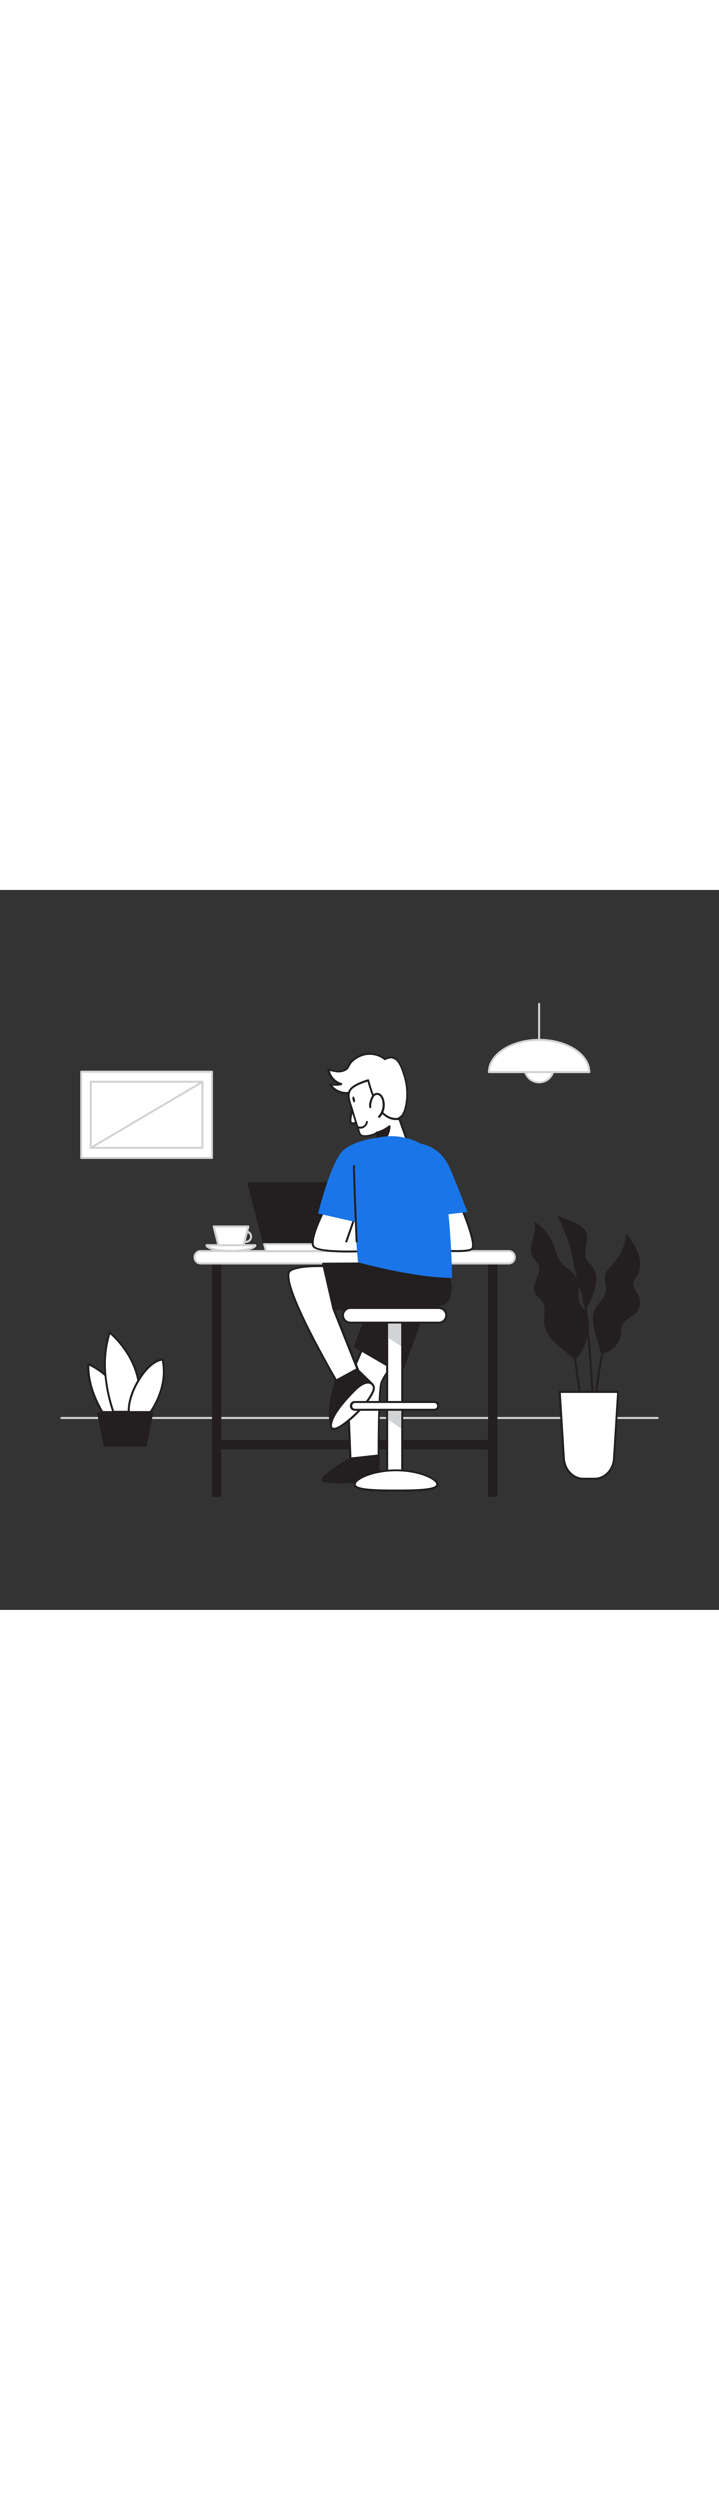 <svg version="1.1" id="Layer_1" xmlns="http://www.w3.org/2000/svg" xmlns:xlink="http://www.w3.org/1999/xlink" x="0px" y="0px" viewBox="0 0 500 500" style="width: 144px;" xml:space="preserve" data-imageid="coworking-31" imageName="Coworking" class="illustrations_image">
<rect x="0" y="0" width="500" height="500" fill="#333333" stroke="none"/>
<style type="text/css">
	.st0_coworking-31{fill:#D1D3D4;}
	.st1_coworking-31{fill:#231F20;}
	.st2_coworking-31{fill:#FFFFFF;}
	.st3_coworking-31{fill:#68E1FD;}
	.st4_coworking-31{fill:none;}
</style>
<path id="Floor_coworking-31" class="st0_coworking-31" d="M457.3,367.4H42.7c-0.4,0-0.7-0.3-0.7-0.7c0-0.4,0.3-0.7,0.7-0.7h414.7c0.4,0,0.7,0.3,0.7,0.7&#10;&#9;C458,367.1,457.7,367.4,457.3,367.4z"/>
<g id="Table_coworking-31">
	<rect x="148.1" y="259.4" class="st1_coworking-31" width="5.1" height="161.5"/>
	<path class="st1_coworking-31" d="M153.2,421.5h-5.1c-0.4,0-0.7-0.3-0.7-0.7l0,0V259.4c0-0.4,0.3-0.7,0.7-0.7c0,0,0,0,0,0h5.1&#10;&#9;&#9;c0.4,0,0.7,0.3,0.7,0.7l0,0v161.5C153.9,421.2,153.6,421.5,153.2,421.5z M148.8,420.1h3.7V260.1h-3.7V420.1z"/>
	<rect x="340.1" y="259.4" class="st1_coworking-31" width="5.1" height="161.5"/>
	<path class="st1_coworking-31" d="M345.2,421.5h-5.1c-0.4,0-0.7-0.3-0.7-0.7v0V259.4c0-0.4,0.3-0.7,0.7-0.7h0h5.1c0.4,0,0.7,0.3,0.7,0.7v0v161.5&#10;&#9;&#9;C345.9,421.2,345.6,421.5,345.2,421.5z M340.8,420.1h3.7V260.1h-3.7V420.1z"/>
	<rect x="149.3" y="382.7" class="st1_coworking-31" width="191.1" height="5.1"/>
	<path class="st1_coworking-31" d="M340.4,388.5H149.3c-0.4,0-0.7-0.3-0.7-0.7l0,0v-5.1c0-0.4,0.3-0.7,0.7-0.7c0,0,0,0,0,0h191.1&#10;&#9;&#9;c0.4,0,0.7,0.3,0.7,0.7v0v5.1C341.1,388.1,340.8,388.5,340.4,388.5L340.4,388.5z M150,387.1h189.7v-3.7H150V387.1z"/>
	<path class="st2_coworking-31" d="M139.5,250.8h214.3c2.3,0,4.2,1.9,4.2,4.2v0.2c0,2.3-1.9,4.2-4.2,4.2H139.5c-2.3,0-4.2-1.9-4.2-4.2v-0.2&#10;&#9;&#9;C135.4,252.6,137.2,250.8,139.5,250.8z"/>
	<path class="st0_coworking-31" d="M353.8,260.1H139.5c-2.7,0-4.9-2.2-4.9-4.9V255c0-2.7,2.2-4.9,4.9-4.9h214.3c2.7,0,4.9,2.2,4.9,4.9v0.2&#10;&#9;&#9;C358.6,257.9,356.5,260.1,353.8,260.1z M139.5,251.5c-1.9,0-3.5,1.6-3.5,3.5v0.2c0,1.9,1.6,3.5,3.5,3.5l0,0h214.3&#10;&#9;&#9;c1.9,0,3.5-1.6,3.5-3.5l0,0V255c0-1.9-1.6-3.5-3.5-3.5L139.5,251.5z"/>
	<path class="st0_coworking-31" d="M171,245.1h-3.5c-0.4,0-0.7-0.3-0.7-0.7c0-0.4,0.3-0.7,0.7-0.7h3.5c1.6,0,2.9-1.3,2.9-2.9&#10;&#9;&#9;c0-1.6-1.3-2.9-2.9-2.9c-0.4,0-0.7-0.3-0.7-0.7c0-0.4,0.3-0.7,0.7-0.7c2.4,0,4.3,1.9,4.3,4.3S173.4,245.1,171,245.1L171,245.1z"/>
	<path class="st2_coworking-31" d="M177.6,246.7c0,2.2-7.6,4.1-17,4.1s-17-1.8-17-4.1H177.6z"/>
	<path class="st0_coworking-31" d="M160.6,251.5c-7.1,0-17.7-1.3-17.7-4.8c0-0.4,0.3-0.7,0.7-0.7h34c0.4,0,0.7,0.3,0.7,0.7&#10;&#9;&#9;C178.3,250.2,167.7,251.5,160.6,251.5z M144.9,247.4c1.6,1.2,7,2.6,15.8,2.6s14.1-1.5,15.8-2.6H144.9z"/>
	<polygon class="st2_coworking-31" points="169.3,246.7 151.9,246.7 148.6,233.7 172.7,233.7 &#9;"/>
	<path class="st0_coworking-31" d="M169.3,247.4h-17.4c-0.3,0-0.6-0.2-0.7-0.5l-3.3-13c-0.1-0.2,0-0.4,0.1-0.6c0.1-0.2,0.3-0.3,0.6-0.3h24.1&#10;&#9;&#9;c0.4,0,0.7,0.3,0.7,0.7c0,0.1,0,0.1,0,0.2l-3.3,13C169.9,247.2,169.7,247.4,169.3,247.4z M152.5,246h16.3l3-11.6h-22.3L152.5,246z"/>
</g>
<g id="Laptop_coworking-31">
	<polygon class="st1_coworking-31" points="241.6,250.8 185.1,250.8 183.8,245.9 172.7,203.6 229.2,203.6 240.4,245.9 &#9;"/>
	<path class="st1_coworking-31" d="M241.6,251.5h-56.6c-0.3,0-0.6-0.2-0.7-0.5L172,203.8c-0.1-0.4,0.1-0.8,0.5-0.9c0.1,0,0.1,0,0.2,0h56.6&#10;&#9;&#9;c0.3,0,0.6,0.2,0.7,0.5l12.4,47.2c0.1,0.2,0,0.4-0.1,0.6C242,251.4,241.8,251.5,241.6,251.5z M185.6,250.1h55.1l-12-45.8h-55.2&#10;&#9;&#9;L185.6,250.1z"/>
	<polygon class="st2_coworking-31" points="241.6,250.8 185.1,250.8 183.8,245.9 240.4,245.9 &#9;"/>
	<path class="st0_coworking-31" d="M241.6,251.5h-56.6c-0.3,0-0.6-0.2-0.7-0.5l-1.3-4.9c-0.1-0.4,0.1-0.8,0.5-0.8c0.1,0,0.1,0,0.2,0h56.6&#10;&#9;&#9;c0.3,0,0.6,0.2,0.7,0.5l1.3,4.9c0.1,0.2,0,0.4-0.1,0.6C242,251.4,241.8,251.5,241.6,251.5z M185.6,250.1h55.1l-0.9-3.5h-55.1&#10;&#9;&#9;L185.6,250.1z"/>
</g>
<g id="Character_coworking-31">
	<path class="st2_coworking-31" d="M320.5,220.2c0,0,11.7,26.6,7.4,29.4s-30.8,0-30.8,0l2.3-34.4"/>
	<path class="st1_coworking-31" d="M317.8,251.5c-8.5,0-19-1.1-20.8-1.2c-0.4,0-0.6-0.4-0.6-0.8l2.3-34.4c0.1-0.4,0.4-0.6,0.8-0.6&#10;&#9;&#9;c0.3,0.1,0.6,0.3,0.6,0.7l-2.2,33.7c7.8,0.8,26.4,2.2,29.7,0c2.6-1.7-2.9-17.7-7.6-28.5c-0.1-0.4,0-0.8,0.4-0.9&#10;&#9;&#9;c0.3-0.2,0.8,0,0.9,0.3c0,0,0,0,0,0c2,4.5,11.7,27.2,7.1,30.2C326.7,251.1,322.5,251.5,317.8,251.5z"/>
	<path class="st2_coworking-31" d="M226.6,220.2c0,0-11.4,20.9-8.7,27.1s45.9,3,45.9,3v-28.6L226.6,220.2z"/>
	<path class="st1_coworking-31" d="M242.1,251.8c-11.5,0-23.4-0.9-24.9-4.3c-2.8-6.4,8.3-26.8,8.7-27.7c0.1-0.2,0.4-0.4,0.6-0.4l37.2,1.5&#10;&#9;&#9;c0.4,0,0.7,0.3,0.7,0.7v28.6c0,0.4-0.3,0.7-0.6,0.7C261.7,251.1,252.1,251.8,242.1,251.8z M227,220.9c-3.2,6-10.5,21.4-8.5,26.1&#10;&#9;&#9;c1.8,4.1,28,3.8,44.6,2.7v-27.3L227,220.9z"/>
	<path class="st1_coworking-31" d="M240.8,244.8c-0.1,0-0.2,0-0.2,0c-0.4-0.1-0.6-0.5-0.4-0.9c0,0,0,0,0,0l7.1-20.4c0.1-0.4,0.5-0.6,0.9-0.4&#10;&#9;&#9;c0,0,0,0,0,0c0.4,0.1,0.5,0.5,0.4,0.9c0,0,0,0,0,0l-7.1,20.4C241.4,244.6,241.1,244.8,240.8,244.8z"/>
	<path class="st1_coworking-31" d="M243.7,394.8c0,0-20.7,12.2-19.5,15.3s39,0,39,0v-17.4L243.7,394.8z"/>
	<path class="st1_coworking-31" d="M236.1,412.2c-9.7,0-12.1-1-12.4-1.9c-1.4-3.4,13.4-12.4,19.8-16.1c0.1,0,0.2-0.1,0.3-0.1l19.5-2.1&#10;&#9;&#9;c0.2,0,0.4,0,0.5,0.2c0.1,0.1,0.2,0.3,0.2,0.5v17.4c0,0.4-0.3,0.7-0.6,0.7C250.7,411.8,242,412.2,236.1,412.2z M244,395.5&#10;&#9;&#9;c-10.7,6.3-19.6,13-19,14.3c1.3,1.6,20,1,37.6-0.4v-15.9L244,395.5z"/>
	<path class="st2_coworking-31" d="M254.8,312.9c-1.1,1.1-12.2,27-12.8,31s1.7,50.9,1.7,50.9l19.5-2.1c0,0,0-45.1,1.9-50.6s17.2-25.4,17.2-25.4&#10;&#9;&#9;L254.8,312.9z"/>
	<path class="st1_coworking-31" d="M243.7,395.5c-0.2,0-0.3-0.1-0.5-0.2c-0.1-0.1-0.2-0.3-0.2-0.5c-0.1-1.9-2.2-46.9-1.7-51s11.7-30.1,13-31.5&#10;&#9;&#9;c0.2-0.2,0.4-0.2,0.6-0.2l27.5,3.8c0.2,0,0.5,0.2,0.5,0.4c0.1,0.2,0.1,0.5-0.1,0.7c-0.1,0.2-15.2,19.8-17.1,25.2&#10;&#9;&#9;s-1.9,49.9-1.9,50.4c0,0.4-0.3,0.7-0.6,0.7L243.7,395.5L243.7,395.5z M255.2,313.7c-1.8,3-11.8,26.3-12.4,30.4&#10;&#9;&#9;c-0.5,3.7,1.4,44,1.6,50l18.2-2c0-5.7,0.1-44.9,2-50.2c1.7-4.9,13.5-20.6,16.5-24.6L255.2,313.7z"/>
	<polygon class="st1_coworking-31" points="299.4,280.1 279,335.8 246.8,317.1 262.8,275.5 &#9;"/>
	<path class="st1_coworking-31" d="M279,336.5c-0.1,0-0.2,0-0.4-0.1l-32.2-18.7c-0.3-0.2-0.4-0.5-0.3-0.9l16.1-41.7c0.1-0.3,0.4-0.5,0.7-0.4&#10;&#9;&#9;l36.5,4.6c0.2,0,0.4,0.2,0.5,0.3c0.1,0.2,0.1,0.4,0.1,0.6l-20.4,55.8c-0.1,0.2-0.2,0.3-0.4,0.4C279.2,336.5,279.1,336.5,279,336.5z&#10;&#9;&#9; M247.7,316.8l31,18l19.8-54.1l-35.1-4.4L247.7,316.8z"/>
	<path class="st2_coworking-31" d="M230.2,261.5c0,0-21.3-1.6-28.3,2.8c-9.7,6,33.8,79.7,33.8,79.7l14.3-7.6L231.9,291l7.4-2L230.2,261.5z"/>
	<path class="st1_coworking-31" d="M235.8,344.7c-0.2,0-0.5-0.1-0.6-0.3c-4.5-7.6-43.6-74.5-33.6-80.6c7.2-4.4,27.9-3,28.8-2.9&#10;&#9;&#9;c0.3,0,0.5,0.2,0.6,0.5l9.1,27.5c0.1,0.2,0.1,0.4,0,0.5c-0.1,0.2-0.3,0.3-0.4,0.3l-6.6,1.8l17.8,44.6c0.1,0.3,0,0.7-0.3,0.9&#10;&#9;&#9;l-14.2,7.6C236,344.7,235.9,344.7,235.8,344.7z M221.7,261.9c-6.6,0-15.4,0.5-19.4,3c-1.7,1-3.7,7.1,13.5,41.2&#10;&#9;&#9;c8.6,17,18.3,33.7,20.2,37l13.1-7l-17.8-44.7c-0.1-0.2-0.1-0.4,0-0.6c0.1-0.2,0.3-0.3,0.4-0.4l6.7-1.8l-8.7-26.4&#10;&#9;&#9;C228.6,262.1,225.5,261.9,221.7,261.9L221.7,261.9z"/>
	<path class="st1_coworking-31" d="M311,265.2c0,0,5.7,12.7-0.4,20.7s-78.7,5.1-78.7,5.1l-7.3-31.4l26.3-0.2L311,265.2z"/>
	<path class="st1_coworking-31" d="M260,292.2c-14.6,0-26.9-0.5-28.1-0.5c-0.3,0-0.6-0.2-0.7-0.5l-7.2-31.4c0-0.2,0-0.4,0.1-0.6&#10;&#9;&#9;c0.1-0.2,0.3-0.3,0.5-0.3l26.3-0.2l60.1,5.8c0.2,0,0.5,0.2,0.6,0.4c0.2,0.5,5.8,13.2-0.5,21.5C307.4,291.2,281.3,292.2,260,292.2z&#10;&#9;&#9; M232.5,290.4c20.5,0.8,72.8,1.4,77.5-4.8c5.2-6.9,1.3-17.5,0.5-19.7l-59.6-5.8l-25.3,0.2L232.5,290.4z"/>
	<path class="st2_coworking-31" d="M277.5,158.5c0.9-0.5,1.7-1.3,2.4-2.1c0.9-1.3,1.5-2.7,1.9-4.2c2-7.7,1.8-15.9-0.7-23.5c-1-3.3-2.5-7.8-5-10.3&#10;&#9;&#9;c-1.2-1.1-2.7-1.8-4.2-2c-0.4,0-4.7,0.9-4.2,1.3c-3.9-3.2-9-4.5-13.9-3.4c-4.1,0.9-8.8,3.5-10.9,7.2c-0.9,1.5-1.1,2.7-2.8,3.6&#10;&#9;&#9;c-2.2,1.2-4.8,1.5-7.2,0.8c-0.6-0.1-4.4-0.8-4.4-1.3c0.7,4.9,4.1,8.9,8.9,10.3c-2.5,0.6-5.2,0.6-7.7,0.1c3.2,4.9,9.3,7.2,14.9,5.5&#10;&#9;&#9;c2.3,2.3,5,4.1,7.3,6.5s4.7,5.3,7.7,7.3C264,157.5,272.1,161.6,277.5,158.5z"/>
	<path class="st1_coworking-31" d="M273,160.4c-5.4,0-11.3-3.5-14-5.4c-2.6-1.9-4.9-4.1-6.9-6.5l-0.9-0.9c-1.2-1.3-2.5-2.5-3.9-3.5&#10;&#9;&#9;c-1-0.9-2.1-1.7-3.1-2.7c-5.9,1.5-12-0.9-15.3-5.9c-0.2-0.2-0.2-0.5,0-0.8c0.2-0.2,0.4-0.3,0.7-0.3c1.6,0.4,3.3,0.5,4.9,0.3&#10;&#9;&#9;c-3.8-2-6.4-5.7-6.9-9.9l0,0c-0.1-0.4,0.2-0.7,0.6-0.8c0,0,0,0,0,0c0.3,0,0.5,0.1,0.7,0.3c1.1,0.4,2.2,0.7,3.4,0.9l0.6,0.1&#10;&#9;&#9;c2.2,0.6,4.6,0.3,6.7-0.8c0.9-0.5,1.6-1.3,2-2.3c0.2-0.3,0.3-0.7,0.5-1c2.3-4.1,7.4-6.7,11.4-7.6c4.9-1,10,0.1,14,3.2&#10;&#9;&#9;c1.4-0.6,2.8-0.9,4.3-1.1c1.7,0.2,3.4,1,4.6,2.2c2.6,2.6,4.1,7.2,5.2,10.6c2.5,7.7,2.8,16,0.7,23.9c-0.4,1.6-1.1,3.1-2,4.4&#10;&#9;&#9;c-0.7,0.9-1.6,1.7-2.6,2.3C276.4,160,274.7,160.4,273,160.4z M244.4,139.8c0.2,0,0.4,0.1,0.5,0.2c1,1,2.1,1.9,3.3,2.9&#10;&#9;&#9;c1.4,1.1,2.8,2.4,4.1,3.7l0.9,0.9c2,2.3,4.2,4.4,6.7,6.3c2.6,1.8,11.7,7.4,17.3,4.1l0.4,0.6l-0.4-0.6c0.8-0.5,1.6-1.2,2.2-2&#10;&#9;&#9;c0.8-1.2,1.4-2.6,1.8-4c2-7.6,1.7-15.6-0.7-23.1c-1-3.2-2.5-7.7-4.8-10.1c-1.1-1-2.4-1.6-3.8-1.8c-1.2,0.2-2.3,0.5-3.5,0.9&#10;&#9;&#9;c0,0.1-0.1,0.1-0.1,0.2c-0.2,0.3-0.7,0.3-1,0.1c0,0,0,0,0,0l0,0c-3.7-3-8.6-4.2-13.3-3.3c-3.7,0.8-8.4,3.2-10.5,6.9&#10;&#9;&#9;c-0.2,0.3-0.4,0.7-0.5,0.9c-0.5,1.2-1.4,2.3-2.5,2.9c-2.4,1.2-5.1,1.6-7.7,0.9l-0.6-0.1c-1.2-0.2-2.1-0.4-2.8-0.6&#10;&#9;&#9;c1,4,4.1,7.2,8.1,8.4c0.3,0.1,0.5,0.4,0.5,0.7c0,0.3-0.2,0.6-0.5,0.7c-2.1,0.5-4.2,0.6-6.3,0.4c3.2,3.8,8.4,5.3,13.1,3.9&#10;&#9;&#9;C244.3,139.8,244.4,139.8,244.4,139.8L244.4,139.8z"/>
	<path class="st2_coworking-31" d="M245.6,150.2c0,0-3.2,10-1.6,11.5s5.2-0.8,5.2-0.8"/>
	<path class="st1_coworking-31" d="M245.5,162.8c-0.7,0-1.4-0.2-1.9-0.6c-1.8-1.6,0.3-9.1,1.4-12.2c0.1-0.4,0.5-0.6,0.9-0.5s0.6,0.5,0.5,0.9l0,0&#10;&#9;&#9;c-1.6,5.1-2.5,10.1-1.8,10.7c1,0.9,3.5-0.4,4.3-0.9c0.3-0.2,0.8-0.1,1,0.2c0,0,0,0,0,0c0.2,0.3,0.1,0.7-0.2,1c0,0,0,0-0.1,0&#10;&#9;&#9;C248.4,162.2,247,162.7,245.5,162.8z"/>
	<path class="st2_coworking-31" d="M243.7,138.7c-2.8,3.9,0,9.8,1.2,13.8c1.6,5.6,3.4,11.2,5.3,16.7c1.2,3.5,10.4,1,11.8-0.5l2.5,14.5l19.5-6.7&#10;&#9;&#9;l-6.3-17.6c0,0-6.3,1.8-11.9-4.4s-9.6-22.1-9.6-22.1S246.3,134.9,243.7,138.7z"/>
	<path class="st1_coworking-31" d="M264.4,183.8c-0.1,0-0.3,0-0.4-0.1c-0.2-0.1-0.3-0.3-0.3-0.5l-2.3-13.4c-2.1,1.1-6.3,2.2-9.1,1.6&#10;&#9;&#9;c-1.3-0.1-2.4-0.9-2.8-2.1c-1.9-5.5-3.6-11.1-5.3-16.7c-0.2-0.7-0.4-1.4-0.7-2.1c-1.3-3.9-2.9-8.7-0.4-12.2l0,0&#10;&#9;&#9;c2.8-4,12.4-6.7,12.8-6.8c0.2,0,0.4,0,0.5,0.1c0.2,0.1,0.3,0.3,0.3,0.4c0,0.2,4,15.8,9.4,21.9c5.3,5.8,11,4.3,11.2,4.2&#10;&#9;&#9;c0.4-0.1,0.7,0.1,0.9,0.4l6.3,17.6c0.1,0.2,0.1,0.4,0,0.5c-0.1,0.2-0.2,0.3-0.4,0.4l-19.5,6.7C264.6,183.7,264.5,183.8,264.4,183.8&#10;&#9;&#9;z M261.9,167.9h0.2c0.3,0.1,0.5,0.3,0.5,0.6l2.4,13.7l18-6.2l-5.8-16.3c-1.8,0.3-7.1,0.6-12-4.8c-5.1-5.6-8.7-18.5-9.6-21.8&#10;&#9;&#9;c-2.2,0.7-9.3,3-11.4,6s-0.6,7.4,0.6,11c0.2,0.8,0.5,1.5,0.7,2.2c1.6,5.6,3.4,11.2,5.2,16.7c0.3,0.7,1,1.1,1.8,1.2&#10;&#9;&#9;c3.1,0.6,8.1-1.1,8.8-1.9C261.4,167.9,261.7,167.9,261.9,167.9L261.9,167.9z"/>
	<path class="st2_coworking-31" d="M249.1,164.9c0,0,5.1,1.5,6.2-3.7"/>
	<path class="st1_coworking-31" d="M250.6,165.8c-0.6,0-1.2-0.1-1.8-0.2c-0.4-0.1-0.6-0.5-0.5-0.9c0.1-0.4,0.5-0.6,0.9-0.5&#10;&#9;&#9;c1.2,0.3,2.5,0.2,3.6-0.4c0.9-0.6,1.6-1.7,1.7-2.8c0.1-0.4,0.4-0.6,0.8-0.6c0.4,0.1,0.6,0.5,0.5,0.8c0,0,0,0,0,0&#10;&#9;&#9;c-0.2,1.5-1.1,2.9-2.4,3.7C252.6,165.5,251.6,165.8,250.6,165.8z"/>
	<path class="st2_coworking-31" d="M257.4,150.8c-0.2-1.5-0.1-2.9,0.5-4.3c0.3-1.1,0.7-2.2,1.3-3.1c0.6-1,1.6-1.6,2.8-1.8c1,0,2,0.4,2.7,1.1&#10;&#9;&#9;c0.7,0.7,1.2,1.6,1.5,2.6c1.4,4.2,0.4,8.9-2.5,12.3l0.2-0.4"/>
	<path class="st1_coworking-31" d="M263.6,158.2c-0.1,0-0.3,0-0.4-0.1c-0.3-0.2-0.4-0.6-0.2-0.9l0.2-0.4c0.1-0.2,0.2-0.3,0.4-0.4&#10;&#9;&#9;c2.4-3.1,3.1-7.2,1.9-10.9c-0.3-0.9-0.7-1.7-1.3-2.3c-0.6-0.6-1.3-0.9-2.1-0.9c-0.9,0.1-1.8,0.7-2.2,1.5c-0.6,0.9-1,1.9-1.2,2.9&#10;&#9;&#9;c-0.5,1.2-0.7,2.6-0.5,3.9c0.1,0.4-0.1,0.7-0.5,0.9c-0.4,0.1-0.8-0.1-0.9-0.5c0,0,0,0,0,0c-0.3-1.6-0.1-3.2,0.5-4.7&#10;&#9;&#9;c0.3-1.2,0.8-2.3,1.4-3.3c0.7-1.2,1.9-1.9,3.3-2.1c1.2,0,2.4,0.4,3.2,1.3c0.8,0.8,1.3,1.8,1.7,2.9c1.5,4.5,0.5,9.5-2.7,13&#10;&#9;&#9;C264,158.2,263.8,158.2,263.6,158.2z"/>
	<ellipse transform="matrix(0.976 -0.218 0.218 0.976 -25.799 57.219)" class="st1_coworking-31" cx="246" cy="145.4" rx="0.8" ry="2.1"/>
	<path class="st1_coworking-31" d="M261.9,168.6c3.2-0.9,6.3-2.4,8.9-4.5c0,0-0.4,9.2-7.4,11.5L261.9,168.6z"/>
	<path class="st1_coworking-31" d="M263.4,176.4c-0.1,0-0.2,0-0.3-0.1c-0.2-0.1-0.3-0.3-0.3-0.5l-1.5-7.1c-0.1-0.4,0.1-0.7,0.5-0.8&#10;&#9;&#9;c3.1-0.8,6.1-2.3,8.6-4.3c0.3-0.2,0.8-0.2,1,0.1c0.1,0.1,0.2,0.3,0.2,0.5c0,0.4-0.5,9.7-7.8,12.2&#10;&#9;&#9;C263.5,176.3,263.5,176.4,263.4,176.4z M262.7,169.1l1.2,5.6c4.1-1.8,5.5-6.5,5.9-9C267.6,167.2,265.2,168.3,262.7,169.1z"/>
	<path class="st3_coworking-31 targetColor" d="M314.4,269.4c0,0-1-67.9-11.2-83.5s-36.5-19.1-49.2-9.8s-5,82.5-5,82.5S287.7,269.4,314.4,269.4z" style="fill: rgb(26, 117, 232);"/>
	<path class="st3_coworking-31 targetColor" d="M262.8,172.1c0,0-15.1,1.3-23.8,8.5s-17.8,44.1-17.8,44.1L249,231L262.8,172.1z" style="fill: rgb(26, 117, 232);"/>
	<path class="st1_coworking-31" d="M248.2,332.8l-14.7,8c0,0-6.5,20.1-3.2,30.2c0,0,20.7-22.4,28.9-27.5L248.2,332.8z"/>
	<path class="st1_coworking-31" d="M230.2,371.7h-0.1c-0.2-0.1-0.4-0.2-0.5-0.5c-3.3-10.2,3-29.8,3.3-30.6c0.1-0.2,0.2-0.3,0.3-0.4l14.7-8&#10;&#9;&#9;c0.3-0.1,0.6-0.1,0.8,0.1l10.9,10.6c0.2,0.1,0.2,0.4,0.2,0.6c0,0.2-0.1,0.4-0.3,0.5c-8,5-28.5,27.2-28.7,27.4&#10;&#9;&#9;C230.6,371.6,230.4,371.7,230.2,371.7z M234.1,341.3c-0.7,2.3-5.7,18.9-3.5,28.3c3.9-4.2,19.8-21,27.4-26.2l-10-9.7L234.1,341.3z"/>
	<path class="st2_coworking-31" d="M230.2,371c0,0-1.5,8,10.1-1s20-20.6,19.7-24.4s-5.5-5.9-13.2,1.7S231.2,364.5,230.2,371z"/>
	<path class="st1_coworking-31" d="M232.2,375c-0.5,0-1-0.1-1.5-0.4c-1.6-1-1.2-3.5-1.2-3.7c1.1-7,9.7-17,16.8-24c4.3-4.3,8.5-6.1,11.5-5.1&#10;&#9;&#9;c1.6,0.6,2.8,2.1,2.9,3.8c0.4,4.2-8.2,16-19.9,25.1C236.9,373.5,234.1,375,232.2,375z M256,342.8c-2.4,0-5.5,1.8-8.7,5&#10;&#9;&#9;c-5.7,5.7-15.4,16.2-16.4,23.3l0,0c0,0-0.3,1.8,0.6,2.3c0.6,0.3,2.5,0.6,8.4-3.9c11.7-9,19.7-20.5,19.4-23.8&#10;&#9;&#9;c-0.1-1.2-0.9-2.2-2-2.6C256.9,342.9,256.4,342.8,256,342.8z M230.2,371L230.2,371z"/>
	<path class="st1_coworking-31" d="M248,244.8c-0.4,0-0.7-0.3-0.7-0.7c-2.1-52-1.9-52.5-1.8-52.7c0.2-0.3,0.6-0.5,0.9-0.3&#10;&#9;&#9;c0.3,0.1,0.4,0.4,0.4,0.8c-0.1,1.6,1,32.1,1.9,52.2C248.7,244.4,248.4,244.8,248,244.8C248,244.8,248,244.8,248,244.8L248,244.8z"/>
	<path class="st3_coworking-31 targetColor" d="M292.7,176.3c0,0,12.7,1.4,19.4,15.4c3.6,7.6,13,32,13,32l-28,3.2L292.7,176.3z" style="fill: rgb(26, 117, 232);"/>
</g>
<g id="Plant_coworking-31">
	<path class="st1_coworking-31" d="M409.5,302.4c0.2-3.2-0.5-6.5-2-9.3c-1.2-2.1-3.1-3.7-4.2-5.9c-1.8-3.8-0.5-8.2-0.9-12.4&#10;&#9;&#9;c-0.4-3.5-1.9-6.7-4.4-9.2c-2.2-2.2-5-3.7-7-6c-3.4-3.8-4.4-9-6.3-13.7c-2.7-6.6-7.5-12.2-13.6-16c3.7,7.5-4.7,17-0.9,24.4&#10;&#9;&#9;c1.2,2.3,3.5,4.1,4.4,6.6c2.1,6-5,12.5-2.7,18.5c1.1,3,4.3,4.7,5.8,7.5c2,3.8,0.4,8.4,0.6,12.7c0.2,5.9,3.8,11.2,8.1,15.3&#10;&#9;&#9;c2.7,2.5,5.6,4.8,8.5,7.1c3.5,2.8,4.9,5.7,7.9,1.2C407,316.9,409.3,309.8,409.5,302.4z"/>
	<path class="st1_coworking-31" d="M413.4,305.8c-1.1-4.6-1.9-9.6,0-13.9c2.1-4.9,7.4-8.4,8-13.6c0.4-3.5-1.4-7-0.7-10.4s3.5-5.8,5.8-8.3&#10;&#9;&#9;c5.3-5.8,8.5-13.3,8.9-21.2c3.3,4.4,6.7,8.9,8.5,14.1c1.8,5.2,1.9,11.3-1.2,15.9c-0.9,1.1-1.6,2.3-2.1,3.5c-1,3.4,1.8,6.5,3.3,9.7&#10;&#9;&#9;c1.8,3.7,1.4,8.1-1.1,11.5c-3,3.8-8.9,5.2-10.4,9.9c-0.4,1.7-0.5,3.5-0.5,5.2c-0.5,5.9-5.2,11.7-11,13.1c-3.6,0.9-3.5-0.5-4.1-3.6&#10;&#9;&#9;C415.9,313.7,414.3,309.8,413.4,305.8z"/>
	<path class="st1_coworking-31" d="M402,272.8c-2.5-8.8-3.6-18-6.2-26.8c-2.1-6.9-5.2-13.4-8.3-20l10.9,4.6c3.5,1.5,7.3,3.2,8.9,6.6&#10;&#9;&#9;c2.9,6-2.3,13.6,0.7,19.5c1.1,2.1,3,3.5,4.3,5.4c3.2,4.5,2.7,10.7,1,16c-0.8,2.3-4.1,13.9-7,10.7c-1.2-1.3-1.3-6.1-1.8-7.9&#10;&#9;&#9;C403.7,278.3,402.7,275.6,402,272.8z"/>
	<path class="st1_coworking-31" d="M408.1,389.7c-2.2-14.4-9-65.1-9.1-65.6l1.4-0.2c0.1,0.5,6.9,51.2,9.1,65.6L408.1,389.7z"/>
	<path class="st1_coworking-31" d="M410.2,403.4h-1.4c0.1-18.2,7.5-82.6,11.3-86.7l1,0.9C417.9,321.2,410.4,383.8,410.2,403.4z"/>
	<path class="st1_coworking-31" d="M413.9,400.1l-1.4-0.1c1.6-36.9-6.2-114.2-6.3-115l1.4-0.1C407.7,285.7,415.6,363.1,413.9,400.1z"/>
	<path class="st2_coworking-31" d="M389.2,348.5h40.6l-2.9,46.2c-0.5,8-6.4,14.2-13.5,14.2h-7.9c-7.1,0-13.1-6.2-13.5-14.2L389.2,348.5z"/>
	<path class="st1_coworking-31" d="M413.5,409.6h-7.9c-7.5,0-13.8-6.5-14.3-14.9l-2.8-46.2c0-0.2,0-0.4,0.2-0.5c0.1-0.1,0.3-0.2,0.5-0.2h40.6&#10;&#9;&#9;c0.4,0,0.7,0.3,0.7,0.7c0,0,0,0,0,0l-2.9,46.2C427.2,403.1,421,409.6,413.5,409.6z M390,349.3l2.8,45.4c0.5,7.6,6.1,13.5,12.8,13.5&#10;&#9;&#9;h7.9c6.7,0,12.4-5.9,12.8-13.5l2.8-45.4H390z"/>
</g>
<g id="light_coworking-31">
	<circle class="st2_coworking-31" cx="374.9" cy="123.4" r="10.2"/>
	<path class="st0_coworking-31" d="M374.9,134.3c-6,0-10.9-4.9-10.9-10.9c0-6,4.9-10.9,10.9-10.9c6,0,10.9,4.9,10.9,10.9&#10;&#9;&#9;C385.8,129.4,380.9,134.3,374.9,134.3z M374.9,114c-5.2,0-9.5,4.2-9.5,9.5s4.2,9.5,9.5,9.5c5.2,0,9.5-4.2,9.5-9.5&#10;&#9;&#9;C384.3,118.2,380.1,114,374.9,114L374.9,114z"/>
	<path class="st2_coworking-31" d="M340,126.5c0-12.4,15.6-22.4,34.9-22.4s34.9,10,34.9,22.4H340z"/>
	<path class="st0_coworking-31" d="M409.8,127.2H340c-0.4,0-0.7-0.3-0.7-0.7v0c0-12.7,16-23.1,35.6-23.1s35.6,10.3,35.6,23.1&#10;&#9;&#9;C410.6,126.9,410.2,127.2,409.8,127.2C409.8,127.2,409.8,127.2,409.8,127.2z M340.7,125.8h68.4c-0.6-11.6-15.7-21-34.2-21&#10;&#9;&#9;S341.3,114.2,340.7,125.8z"/>
	<path class="st0_coworking-31" d="M374.9,104.8c-0.4,0-0.7-0.3-0.7-0.7v0v-25c0-0.4,0.3-0.7,0.7-0.7c0.4,0,0.7,0.3,0.7,0.7v25&#10;&#9;&#9;C375.6,104.5,375.3,104.8,374.9,104.8z"/>
</g>
<g id="window_coworking-31">
	<rect x="56.5" y="126.2" class="st2_coworking-31" width="90.9" height="59.9"/>
	<path class="st0_coworking-31" d="M147.4,186.8H56.5c-0.4,0-0.7-0.3-0.7-0.7v-59.9c0-0.4,0.3-0.7,0.7-0.7h90.9c0.4,0,0.7,0.3,0.7,0.7v59.9&#10;&#9;&#9;C148.1,186.5,147.8,186.8,147.4,186.8z M57.2,185.4h89.6v-58.5H57.2L57.2,185.4z"/>
	<rect x="63.1" y="133.2" class="st2_coworking-31" width="77.7" height="45.9"/>
	<path class="st0_coworking-31" d="M140.8,179.8H63.1c-0.4,0-0.7-0.3-0.7-0.7v-45.9c0-0.4,0.3-0.7,0.7-0.7h77.7c0.4,0,0.7,0.3,0.7,0.7v45.9&#10;&#9;&#9;C141.5,179.5,141.2,179.8,140.8,179.8C140.8,179.8,140.8,179.8,140.8,179.8z M63.8,178.4h76.3v-44.5H63.8L63.8,178.4z"/>
	<line class="st4_coworking-31" x1="63.1" y1="179.1" x2="140.8" y2="133.2"/>
	<path class="st0_coworking-31" d="M63.1,179.8c-0.4,0-0.7-0.3-0.7-0.7c0-0.3,0.1-0.5,0.4-0.6l77.7-45.9c0.3-0.2,0.8-0.1,1,0.2c0,0,0,0,0,0&#10;&#9;&#9;c0.2,0.3,0.1,0.8-0.2,1c0,0,0,0,0,0l-77.8,45.9C63.3,179.8,63.2,179.8,63.1,179.8z"/>
</g>
<g id="Plant-2_coworking-31">
	<path class="st2_coworking-31" d="M73.4,337.3c-3.6-3.3-7.8-6-12.2-8c-0.4,13,4.9,25,9.8,33.3H87"/>
	<path class="st1_coworking-31" d="M87,363.3H71.1c-0.3,0-0.5-0.1-0.6-0.4c-4.7-8-10.3-20.2-9.9-33.6c0-0.2,0.1-0.4,0.3-0.6&#10;&#9;&#9;c0.2-0.1,0.4-0.1,0.7-0.1c4.5,2,8.7,4.8,12.4,8.1c0.3,0.3,0.3,0.7,0.1,1c-0.3,0.3-0.7,0.3-1,0.1c0,0,0,0,0,0c-3.3-3-7-5.4-11-7.4&#10;&#9;&#9;c-0.1,12.5,5.1,23.9,9.5,31.5H87c0.4,0,0.7,0.3,0.7,0.7C87.7,363,87.4,363.3,87,363.3C87,363.3,87,363.3,87,363.3L87,363.3z"/>
	<path class="st2_coworking-31" d="M96.2,340.8c-3.9-20.4-19.9-33.2-19.9-33.2c-3,9.6-4,19.7-2.9,29.7c0.8,8.6,2.7,17.1,5.5,25.3h17.1"/>
	<path class="st1_coworking-31" d="M96.1,363.3H78.9c-0.3,0-0.6-0.2-0.7-0.5c-2.8-8.2-4.7-16.8-5.5-25.5c-1.1-10.1-0.1-20.3,2.9-30&#10;&#9;&#9;c0.1-0.2,0.2-0.4,0.5-0.5c0.2-0.1,0.5,0,0.6,0.1c0.2,0.1,16.2,13.2,20.2,33.6c0.1,0.4-0.2,0.8-0.6,0.8c-0.4,0.1-0.8-0.2-0.8-0.6&#10;&#9;&#9;l0,0c-3.3-17.3-15.6-29.3-18.9-32.1c-2.7,9.2-3.6,18.9-2.6,28.4c0.8,8.4,2.6,16.7,5.3,24.7h16.6c0.4,0,0.7,0.3,0.7,0.7&#10;&#9;&#9;C96.8,363,96.4,363.3,96.1,363.3C96.1,363.3,96.1,363.3,96.1,363.3L96.1,363.3z"/>
	<path class="st2_coworking-31" d="M104.7,362.6H89.5c-0.2-4.5,0.9-11.3,5.7-20.1c0.3-0.6,0.7-1.1,1-1.7c8.8-14.9,16.8-14.7,16.8-14.7&#10;&#9;&#9;C116.4,341.7,109.3,355.7,104.7,362.6z"/>
	<path class="st1_coworking-31" d="M104.7,363.3H89.5c-0.4,0-0.7-0.3-0.7-0.7c-0.1-4.3,0.8-11.3,5.8-20.5c0.3-0.6,0.7-1.2,1-1.7&#10;&#9;&#9;c8.9-15,17.1-15,17.4-15.1c0.3,0,0.6,0.2,0.7,0.6c3.5,15.9-3.8,30-8.5,37C105.2,363.2,104.9,363.3,104.7,363.3z M90.2,361.9h14.1&#10;&#9;&#9;c4.5-6.8,11.2-20.1,8.2-35c-1.9,0.3-8.5,2.2-15.7,14.3l-1,1.7C91.2,351.3,90.2,357.8,90.2,361.9z"/>
	<polygon class="st1_coworking-31" points="101.9,386.6 72.2,386.6 67.4,362.6 106.7,362.6 &#9;"/>
</g>
<g id="Chair_coworking-31">
	<rect x="269.9" y="295.5" class="st2_coworking-31" width="9.1" height="112.6"/>
	<path class="st1_coworking-31" d="M279,295.5v112.6h-9.1V295.5H279 M279,294.1h-9.1c-0.8,0-1.4,0.6-1.4,1.4v112.6c0,0.8,0.6,1.4,1.4,1.4h9.1&#10;&#9;&#9;c0.8,0,1.4-0.6,1.4-1.4V295.5C280.4,294.8,279.8,294.1,279,294.1z"/>
	<polygon class="st0_coworking-31" points="269.9,311 279,316.9 279,301 269.9,301 &#9;"/>
	<polygon class="st0_coworking-31" points="269.9,367.7 279,374.2 279.1,359.1 269.9,361 &#9;"/>
	<path class="st2_coworking-31" d="M243.6,290.3h61.6c2.8,0,5.1,2.3,5.1,5.1l0,0c0,2.8-2.3,5.1-5.1,5.1h-61.6c-2.8,0-5.1-2.3-5.1-5.1l0,0&#10;&#9;&#9;C238.5,292.5,240.8,290.3,243.6,290.3z"/>
	<path class="st1_coworking-31" d="M305.2,301.1h-61.6c-3.2,0-5.8-2.6-5.8-5.8c0-3.2,2.6-5.8,5.8-5.8c0,0,0,0,0,0h61.6c3.2,0,5.8,2.6,5.8,5.8&#10;&#9;&#9;C311,298.5,308.4,301.1,305.2,301.1z M243.6,291c-2.4,0-4.4,2-4.4,4.4c0,2.4,2,4.4,4.4,4.4c0,0,0,0,0,0h61.6c2.4,0,4.4-2,4.4-4.4&#10;&#9;&#9;c0-2.4-2-4.4-4.4-4.4H243.6z"/>
	<path class="st2_coworking-31" d="M304.1,412.8c0,3.9-12.8,4.4-28.7,4.4s-28.7-0.5-28.7-4.4s12.8-9.8,28.7-9.8S304.1,408.9,304.1,412.8z"/>
	<path class="st1_coworking-31" d="M275.4,417.9c-19.5,0-29.4-0.8-29.4-5c0-4.7,13.6-10.5,29.4-10.5s29.4,5.8,29.4,10.5&#10;&#9;&#9;C304.8,417.1,294.9,417.9,275.4,417.9z M275.4,403.7c-16.2,0-28,6-28,9.1c0,3.6,18.2,3.6,28,3.6s28,0,28-3.6&#10;&#9;&#9;C303.4,409.7,291.6,403.7,275.4,403.7L275.4,403.7z"/>
	<path class="st2_coworking-31" d="M246.9,355.6H302c1.5,0,2.7,1.2,2.7,2.7l0,0c0,1.5-1.2,2.7-2.7,2.7h-55.1c-1.5,0-2.7-1.2-2.7-2.7l0,0&#10;&#9;&#9;C244.2,356.8,245.4,355.6,246.9,355.6z"/>
	<path class="st1_coworking-31" d="M302,361.7h-55.1c-1.9,0.1-3.5-1.3-3.6-3.2c-0.1-1.9,1.3-3.5,3.2-3.6c0.1,0,0.2,0,0.4,0H302&#10;&#9;&#9;c1.9-0.1,3.5,1.3,3.6,3.2s-1.3,3.5-3.2,3.6C302.2,361.7,302.1,361.7,302,361.7z M246.9,356.3c-1.1,0-2,0.9-2,2s0.9,2,2,2H302&#10;&#9;&#9;c1.1,0,2-0.9,2-2s-0.9-2-2-2H246.9z"/>
</g>
</svg>